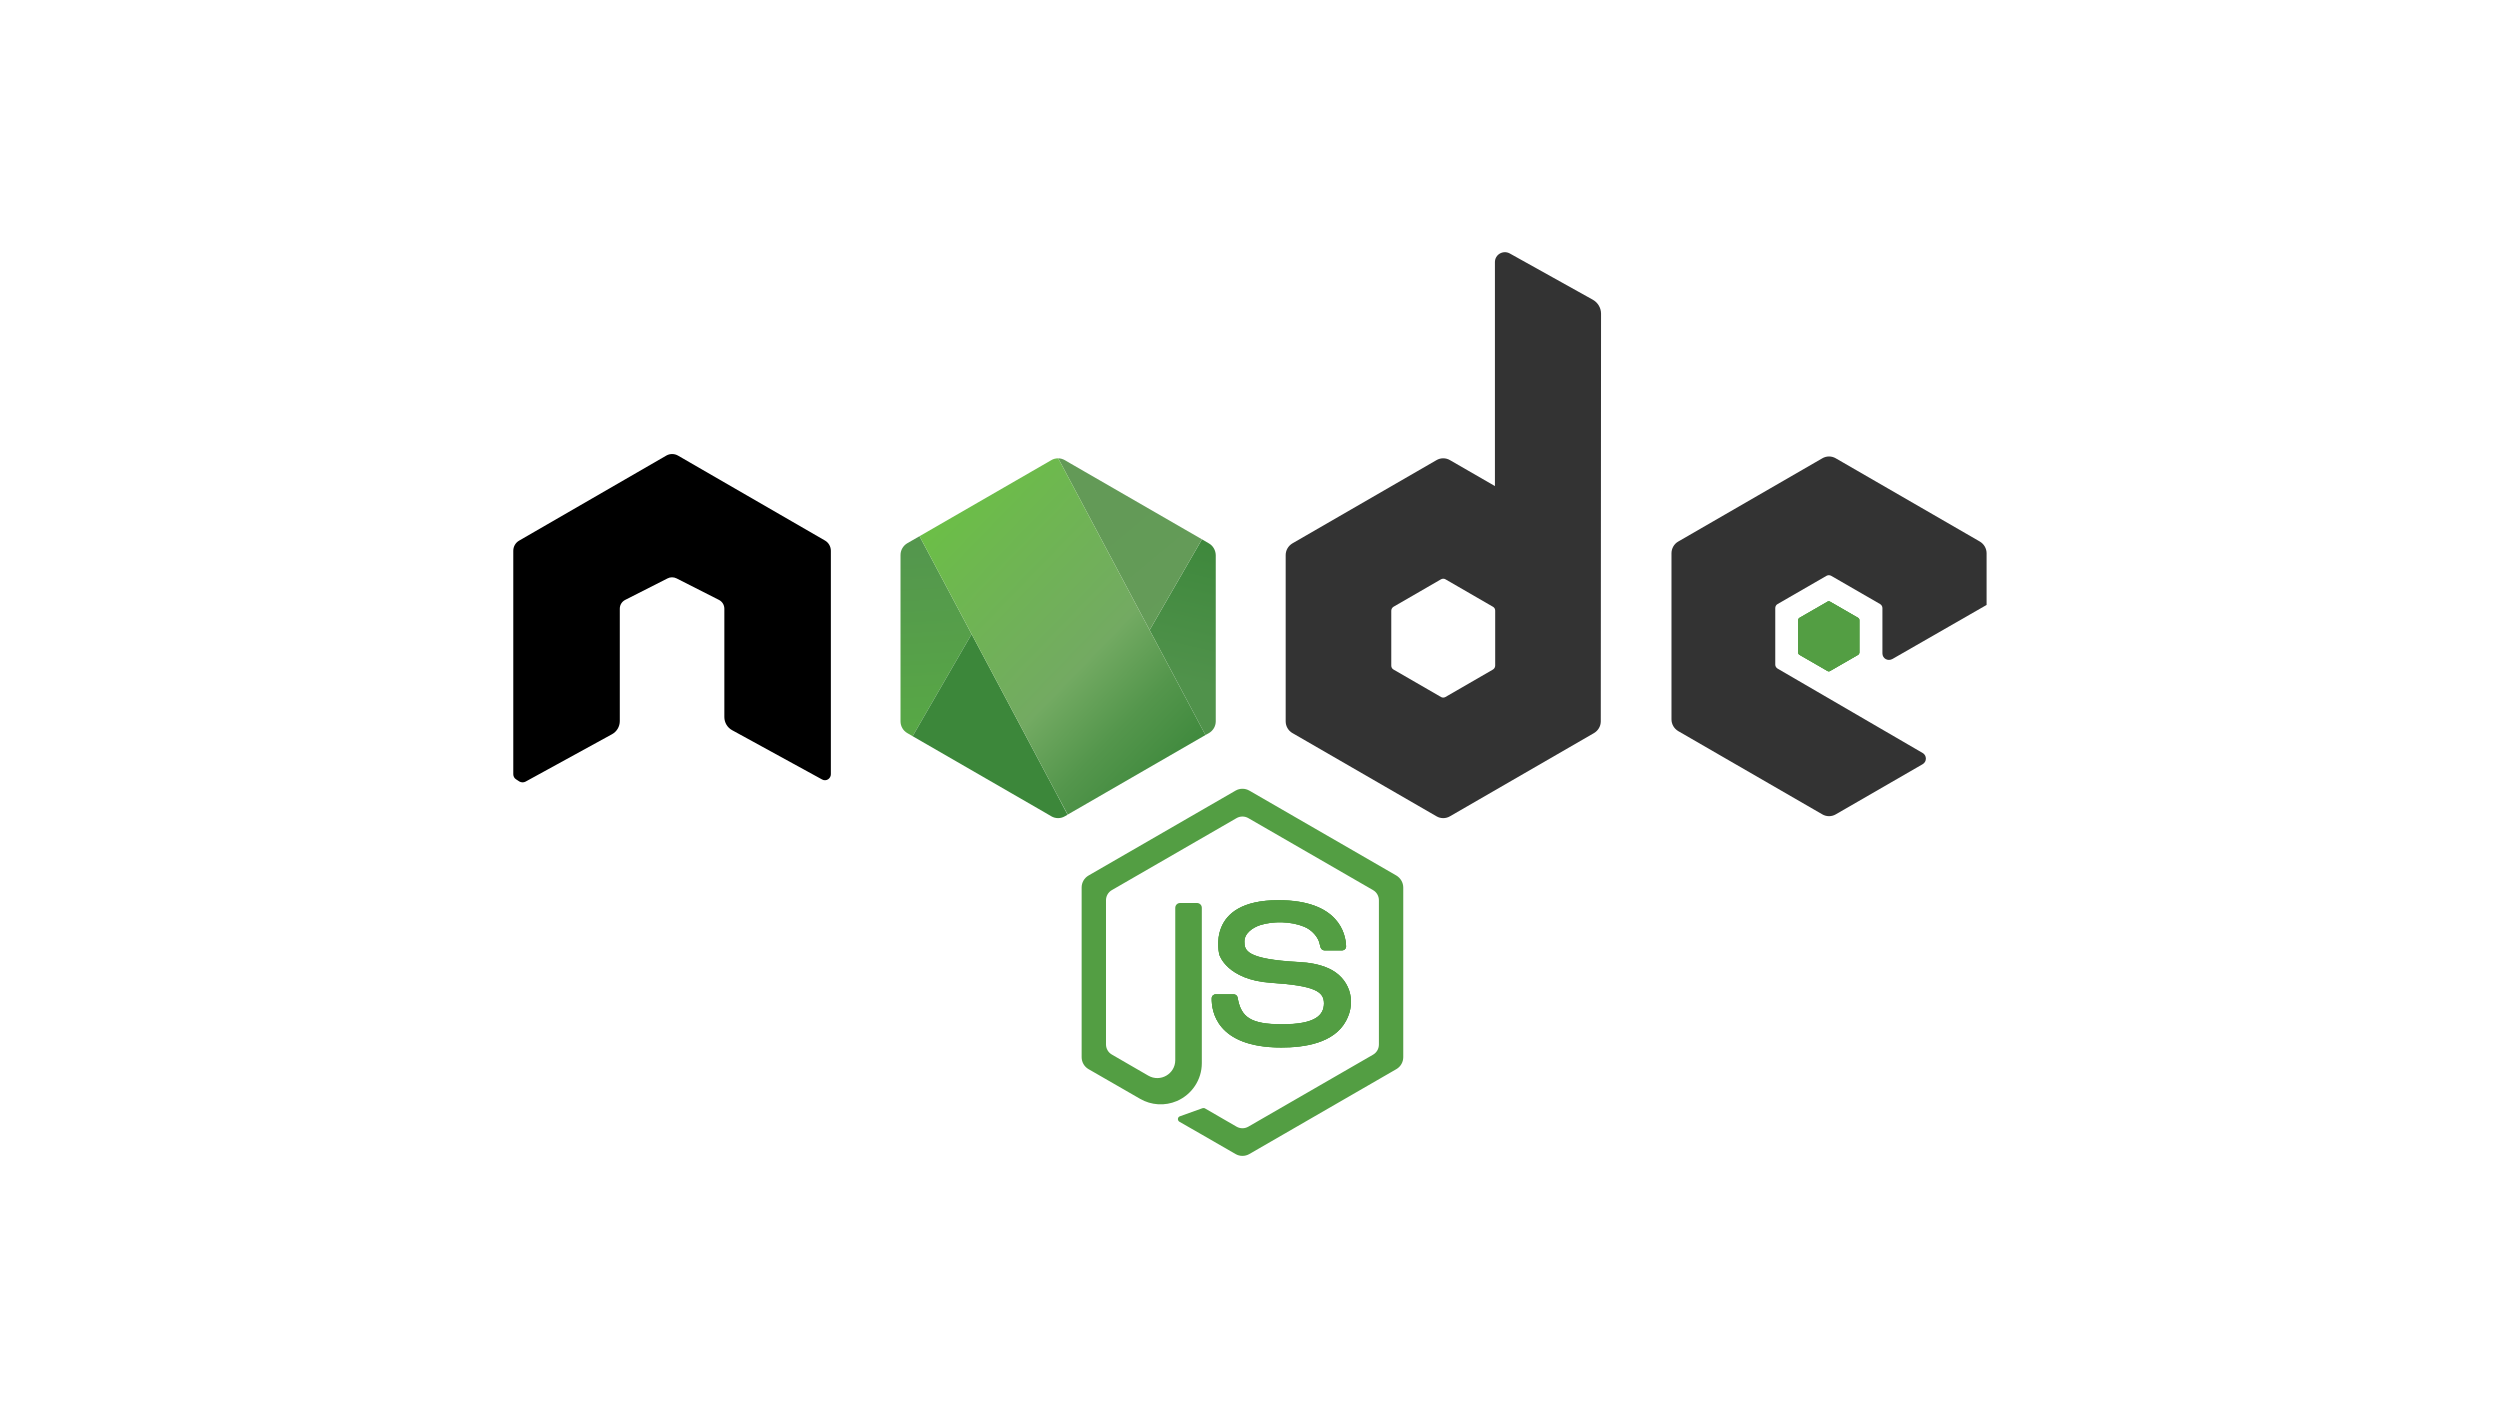<?xml version="1.0" encoding="iso-8859-1"?>
<!-- Generator: Adobe Illustrator 26.0.3, SVG Export Plug-In . SVG Version: 6.00 Build 0)  -->
<!DOCTYPE svg PUBLIC "-//W3C//DTD SVG 1.1//EN" "http://www.w3.org/Graphics/SVG/1.1/DTD/svg11.dtd">
<svg version="1.1" id="Layer_1" xmlns:x="http://ns.adobe.com/Extensibility/1.0/" xmlns:i="http://ns.adobe.com/AdobeIllustrator/10.0/" xmlns:graph="http://ns.adobe.com/Graphs/1.0/"
	 xmlns="http://www.w3.org/2000/svg" xmlns:xlink="http://www.w3.org/1999/xlink" x="0px" y="0px" viewBox="0 0 1920 1080"
	 style="enable-background:new 0 0 1920 1080;" xml:space="preserve">
<style type="text/css">
	.st0{fill:#539E43;}
	.st1{fill:#333333;}
	.st2{fill:url(#SVGID_1_);}
	.st3{fill:url(#SVGID_00000037693329708007467350000005510513152599325060_);}
	.st4{fill:url(#SVGID_00000072992070578187513010000002502838013881186997_);}
	.st5{fill:#3C873A;}
	.st6{fill:url(#SVGID_00000151532257531889375960000010651725881161208234_);}
	.st7{fill:url(#SVGID_00000074438342341005394200000010168077433622541986_);}
	.st8{fill:url(#SVGID_00000031176152983364509120000014695499606714189742_);}
	.st9{fill:url(#SVGID_00000094616879333803311450000011241705572131374267_);}
	.st10{fill:url(#SVGID_00000034811017226314215020000012602115607509296263_);}
</style>
<g>
	<path d="M5962.5,1462.4V1634c0,1.6-0.8,3-2.1,3.9l0,0c-1.4,0.9-3.2,1-4.7,0.1l-69-37.8c-3.7-2-6-5.9-6-10.1V1507
		c0-2.9-1.6-5.5-4.2-6.8l-32.5-16.5c-2.2-1.1-4.8-1.1-6.9,0l-32.5,16.5c-2.6,1.3-4.2,3.9-4.2,6.8v86.3c0,4.2-2.3,8.1-6,10.1
		l-66.4,36.4c-1.5,0.8-3.3,0.7-4.7-0.1l-2.6-1.7c-1.3-0.8-2.1-2.3-2.1-3.9v-171.6c0-3.2,1.7-6.2,4.5-7.8l113-65.3
		c2.8-1.6,6.2-1.6,9,0l113,65.3C5960.8,1456.2,5962.5,1459.2,5962.5,1462.4z"/>
	<path class="st0" d="M6752.4,1515.8v24.8c0,0.7-0.4,1.4-1,1.8l-21.5,12.4c-0.6,0.4-1.4,0.4-2,0l-21.5-12.4c-0.6-0.4-1-1-1-1.8
		v-24.8c0-0.7,0.4-1.4,1-1.8l21.5-12.4c0.6-0.4,1.4-0.4,2,0l21.5,12.4C6752,1514.4,6752.4,1515.1,6752.4,1515.8z"/>
	<path class="st1" d="M6770,1541.3v-34.8c0-1.3-0.7-2.4-1.8-3.1l-37.6-21.7c-1.1-0.6-2.4-0.6-3.5,0l-37.6,21.7
		c-1.1,0.6-1.8,1.8-1.8,3.1v43.4c0,1.3,0.7,2.4,1.8,3.1l111.4,64.8c3.3,1.9,3.3,6.7,0,8.6l-66.7,38.5c-3.2,1.9-7.2,1.9-10.4,0
		l-110.6-63.9c-3.2-1.9-5.2-5.3-5.2-9v-127.7c0-3.7,2-7.2,5.2-9l110.6-63.9c3.2-1.9,7.2-1.9,10.4,0l110.6,63.9
		c3.2,1.9,5.2,5.3,5.2,9v39.7l-72.3,41.5C6774.2,1547.5,6770,1545.1,6770,1541.3z"/>
	<path class="st0" d="M6752.4,1515.8v24.8c0,0.7-0.4,1.4-1,1.8l-21.5,12.4c-0.6,0.4-1.4,0.4-2,0l-21.5-12.4c-0.6-0.4-1-1-1-1.8
		v-24.8c0-0.7,0.4-1.4,1-1.8l21.5-12.4c0.6-0.4,1.4-0.4,2,0l21.5,12.4C6752,1514.4,6752.4,1515.1,6752.4,1515.8z"/>
	<path class="st0" d="M6752.4,1515.8v24.8c0,0.7-0.4,1.4-1,1.8l-21.5,12.4c-0.6,0.4-1.4,0.4-2,0l-21.5-12.4c-0.6-0.4-1-1-1-1.8
		v-24.8c0-0.7,0.4-1.4,1-1.8l21.5-12.4c0.6-0.4,1.4-0.4,2,0l21.5,12.4C6752,1514.4,6752.4,1515.1,6752.4,1515.8z"/>
	<g>
		<path class="st1" d="M6472.4,1240.7v172l-34.5-19.9c-3.2-1.9-7.2-1.9-10.4,0l-110.6,63.9c-3.2,1.9-5.2,5.3-5.2,9v127.7
			c0,3.7,2,7.2,5.2,9l110.6,63.9c3.2,1.9,7.2,1.9,10.4,0l110.6-63.9c3.2-1.9,5.2-5.3,5.2-9l0.2-313.1c0-4.4-2.4-8.5-6.3-10.7
			l-63.9-35.6C6478.6,1231.3,6472.4,1235,6472.4,1240.7z M6472.6,1550.7c0,1.2-0.7,2.4-1.7,3l-36.5,21.1c-1.1,0.6-2.4,0.6-3.4,0
			l-36.5-21.1c-1.1-0.6-1.7-1.8-1.7-3v-42.2c0-1.2,0.7-2.4,1.7-3l36.5-21.1c1.1-0.6,2.4-0.6,3.4,0l36.5,21.1c1.1,0.6,1.7,1.7,1.7,3
			V1550.7z"/>
	</g>
	<g>
		<path class="st0" d="M6341.1,1810c0-9.1-6.8-13.6-40.7-15.8s-39.6-21.5-39.6-21.5s-11.3-41.9,45.3-41.9c46.6,0,51.7,26.1,52,35.3
			c0.1,1.7-1.3,3.2-3.1,3.2h-13.5c-1.4,0-2.6-1-3-2.3c-0.5-2-1.2-4.6-1.4-5c-0.8-1.9-2-3.7-3.4-5.3c-2.1-2.4-4.9-4.4-7.9-5.6
			c-9.9-4.1-23.6-4.4-33.7-1.2c-5.5,1.8-12.1,6.1-12.1,12.6c0,6.8,1.1,13.6,41.9,15.8c7.8,0.4,15.7,1.7,22.8,4.9
			c15.7,7.1,21.9,24.6,13.3,40.3c-9.3,17.2-32.1,20.4-49.7,20.4c-50.1,0-53.6-28.4-53.4-37.8c0-1.7,1.4-3,3.1-3h13.8
			c1.5,0,2.8,1.1,3,2.6c2.6,15,10,20.4,34.2,20.4C6334.6,1826.1,6341.1,1819,6341.1,1810z"/>
		<path class="st0" d="M6358.1,1823.5c-9.3,17.2-32.1,20.4-49.7,20.4c-50.1,0-53.6-28.4-53.4-37.8c0-1.7,1.4-3,3.1-3h13.8
			c1.5,0,2.8,1.1,3,2.6c2.6,15,10,20.4,34.2,20.4c25.6,0,32.1-7.1,32.1-16.1s-6.8-13.6-40.7-15.8s-39.6-21.5-39.6-21.5
			s-11.3-41.9,45.3-41.9c46.6,0,51.7,26.1,52,35.3c0.1,1.7-1.3,3.2-3.1,3.2h-13.5c-1.4,0-2.6-1-3-2.3c-0.5-2-1.2-4.6-1.4-5
			c-0.8-1.9-2-3.7-3.4-5.3c-2.1-2.4-4.9-4.4-7.9-5.6c-9.9-4.1-23.6-4.4-33.7-1.2c-5.5,1.8-12.1,6.1-12.1,12.6
			c0,6.8,1.1,13.6,41.9,15.8c7.8,0.4,15.7,1.7,22.8,4.9C6360.5,1790.4,6366.6,1807.9,6358.1,1823.5z"/>
		<path class="st0" d="M6402,1721v130.3c0,3.8-2,7.3-5.3,9.2l-112.9,65.2c-3.3,1.9-7.3,1.9-10.6,0l-26-15l-17.1-9.8
			c-1.7-1-1.5-3.6,0.4-4.2l17.3-6.2c0.6-0.2,1.4-0.2,2,0.2l24.2,14c2.8,1.6,6.2,1.6,9,0l95.8-55.3c2.8-1.6,4.5-4.6,4.5-7.8v-110.7
			c0-3.2-1.7-6.2-4.5-7.8l-95.8-55.3c-2.8-1.6-6.2-1.6-9,0l-95.8,55.3c-2.8,1.6-4.5,4.6-4.5,7.8v110.7c0,3.2,1.7,6.2,4.5,7.8
			l28,16.2c9.2,5.3,20.7-1.3,20.7-11.9v-116.9c0-2,1.6-3.7,3.7-3.7h13c2,0,3.7,1.6,3.7,3.7v119.3c0,12.7-7.6,24.1-19.2,29.1l0,0
			c-9.1,3.9-19.6,3.3-28.2-1.7l-39.5-22.8c-3.3-1.9-5.3-5.4-5.3-9.2V1721c0-3.8,2-7.3,5.3-9.2l112.9-65.2c3.3-1.9,7.3-1.9,10.6,0
			l112.9,65.2C6400,1713.7,6402,1717.2,6402,1721z"/>
		<path class="st0" d="M6358.1,1823.5c-9.3,17.2-32.1,20.4-49.7,20.4c-50.1,0-53.6-28.4-53.4-37.8c0-1.7,1.4-3,3.1-3h13.8
			c1.5,0,2.8,1.1,3,2.6c2.6,15,10,20.4,34.2,20.4c25.6,0,32.1-7.1,32.1-16.1s-6.8-13.6-40.7-15.8s-39.6-21.5-39.6-21.5
			s-11.3-41.9,45.3-41.9c46.6,0,51.7,26.1,52,35.3c0.1,1.7-1.3,3.2-3.1,3.2h-13.5c-1.4,0-2.6-1-3-2.3c-0.5-2-1.2-4.6-1.4-5
			c-0.8-1.9-2-3.7-3.4-5.3c-2.1-2.4-4.9-4.4-7.9-5.6c-9.9-4.1-23.6-4.4-33.7-1.2c-5.5,1.8-12.1,6.1-12.1,12.6
			c0,6.8,1.1,13.6,41.9,15.8c7.8,0.4,15.7,1.7,22.8,4.9C6360.5,1790.4,6366.6,1807.9,6358.1,1823.5z"/>
	</g>
	<linearGradient id="SVGID_1_" gradientUnits="userSpaceOnUse" x1="6035.379" y1="1439.887" x2="6046.56" y2="1611.6">
		<stop  offset="0" style="stop-color:#53944E"/>
		<stop  offset="0.135" style="stop-color:#54974D"/>
		<stop  offset="0.996" style="stop-color:#58A945"/>
	</linearGradient>
	<path class="st2" d="M6030.5,1451.3l-9.4,5.4c-3.2,1.9-5.2,5.3-5.2,9v127.7c0,3.7,2,7.2,5.2,9l4.1,2.4l45.3-78.4L6030.5,1451.3z"/>
	
		<linearGradient id="SVGID_00000100379352252524498430000005376495748395918258_" gradientUnits="userSpaceOnUse" x1="6259.982" y1="1444.951" x2="6223.243" y2="1597.762">
		<stop  offset="0" style="stop-color:#3C873A"/>
		<stop  offset="7.553367e-02" style="stop-color:#3E883C"/>
		<stop  offset="0.765" style="stop-color:#50924B"/>
	</linearGradient>
	<path style="fill:url(#SVGID_00000100379352252524498430000005376495748395918258_);" d="M6252.7,1456.7l-5.3-3.1l-40.2,69.7
		l42.9,80.6l2.7-1.5c3.2-1.9,5.2-5.3,5.2-9v-127.7C6257.9,1462,6255.9,1458.6,6252.7,1456.7z"/>
	
		<linearGradient id="SVGID_00000105384290245536065830000013351905491000356264_" gradientUnits="userSpaceOnUse" x1="6133.033" y1="1374.745" x2="6246.442" y2="1511.582">
		<stop  offset="0.364" style="stop-color:#639A57"/>
		<stop  offset="1" style="stop-color:#649C58"/>
	</linearGradient>
	<path style="fill:url(#SVGID_00000105384290245536065830000013351905491000356264_);" d="M6146.3,1395.2l-4.1-2.4
		c-1.6-0.9-3.3-1.4-5.1-1.4l5.5,10.3l64.7,121.6l40.2-69.7L6146.3,1395.2z"/>
	<path class="st5" d="M6135.2,1648.1l-64.7-121.6l-45.3,78.4l101.2,58.4l5.3,3.1c3.2,1.9,7.2,1.9,10.4,0l2.1-1.2L6135.2,1648.1z"/>
	
		<linearGradient id="SVGID_00000114774205758610868650000017238209123976204206_" gradientUnits="userSpaceOnUse" x1="6039.914" y1="1430.91" x2="6254.753" y2="1638.562">
		<stop  offset="0" style="stop-color:#6BC045"/>
		<stop  offset="0.192" style="stop-color:#6EB750"/>
		<stop  offset="0.557" style="stop-color:#73AA62"/>
		<stop  offset="0.565" style="stop-color:#71A961"/>
		<stop  offset="0.74" style="stop-color:#54964C"/>
		<stop  offset="0.891" style="stop-color:#428B3F"/>
		<stop  offset="1" style="stop-color:#3C873A"/>
	</linearGradient>
	<path style="fill:url(#SVGID_00000114774205758610868650000017238209123976204206_);" d="M6207.2,1523.4l-64.7-121.6l-5.5-10.3
		c-1.8,0-3.7,0.4-5.3,1.4l-101.2,58.4l40,75.2l64.7,121.6l9.1,17l105.8-61.1L6207.2,1523.4z"/>
</g>
<g>
	<path d="M638.1,423v171.6c0,1.6-0.8,3-2.1,3.9l0,0c-1.4,0.9-3.2,1-4.7,0.1l-69-37.8c-3.7-2-6-5.9-6-10.1v-83.2
		c0-2.9-1.6-5.5-4.2-6.8l-32.5-16.5c-2.2-1.1-4.8-1.1-6.9,0l-32.5,16.5c-2.6,1.3-4.2,3.9-4.2,6.8v86.3c0,4.2-2.3,8.1-6,10.1
		l-66.4,36.4c-1.5,0.8-3.3,0.7-4.7-0.1l-2.6-1.7c-1.3-0.8-2.1-2.3-2.1-3.9V423c0-3.2,1.7-6.2,4.5-7.8l113-65.3c2.8-1.6,6.2-1.6,9,0
		l113,65.3C636.4,416.8,638.1,419.8,638.1,423z"/>
	<path class="st0" d="M1428,476.3v24.8c0,0.7-0.4,1.4-1,1.8l-21.5,12.4c-0.6,0.4-1.4,0.4-2,0l-21.5-12.4c-0.6-0.4-1-1-1-1.8v-24.8
		c0-0.7,0.4-1.4,1-1.8l21.5-12.4c0.6-0.4,1.4-0.4,2,0l21.5,12.4C1427.7,474.9,1428,475.6,1428,476.3z"/>
	<path class="st1" d="M1445.7,501.8V467c0-1.3-0.7-2.4-1.8-3.1l-37.6-21.7c-1.1-0.6-2.4-0.6-3.5,0l-37.6,21.7
		c-1.1,0.6-1.8,1.8-1.8,3.1v43.4c0,1.3,0.7,2.4,1.8,3.1l111.4,64.8c3.3,1.9,3.3,6.7,0,8.6l-66.7,38.5c-3.2,1.9-7.2,1.9-10.4,0
		l-110.6-63.9c-3.2-1.9-5.2-5.3-5.2-9V424.9c0-3.7,2-7.2,5.2-9l110.6-63.9c3.2-1.9,7.2-1.9,10.4,0l110.6,63.9c3.2,1.9,5.2,5.3,5.2,9
		v39.7l-72.3,41.5C1449.8,508.1,1445.7,505.7,1445.7,501.8z"/>
	<path class="st0" d="M1428,476.3v24.8c0,0.7-0.4,1.4-1,1.8l-21.5,12.4c-0.6,0.4-1.4,0.4-2,0l-21.5-12.4c-0.6-0.4-1-1-1-1.8v-24.8
		c0-0.7,0.4-1.4,1-1.8l21.5-12.4c0.6-0.4,1.4-0.4,2,0l21.5,12.4C1427.7,474.9,1428,475.6,1428,476.3z"/>
	<path class="st0" d="M1428,476.3v24.8c0,0.7-0.4,1.4-1,1.8l-21.5,12.4c-0.6,0.4-1.4,0.4-2,0l-21.5-12.4c-0.6-0.4-1-1-1-1.8v-24.8
		c0-0.7,0.4-1.4,1-1.8l21.5-12.4c0.6-0.4,1.4-0.4,2,0l21.5,12.4C1427.7,474.9,1428,475.6,1428,476.3z"/>
	<g>
		<path class="st1" d="M1148.1,201.3v172l-34.5-19.9c-3.2-1.9-7.2-1.9-10.4,0l-110.6,63.9c-3.2,1.9-5.2,5.3-5.2,9V554
			c0,3.7,2,7.2,5.2,9l110.6,63.9c3.2,1.9,7.2,1.9,10.4,0l110.6-63.9c3.2-1.9,5.2-5.3,5.2-9l0.2-313.1c0-4.4-2.4-8.5-6.3-10.7
			l-63.9-35.6C1154.3,191.9,1148.1,195.5,1148.1,201.3z M1148.3,511.2c0,1.2-0.7,2.4-1.7,3l-36.5,21.1c-1.1,0.6-2.4,0.6-3.4,0
			l-36.5-21.1c-1.1-0.6-1.7-1.8-1.7-3V469c0-1.2,0.7-2.4,1.7-3l36.5-21.1c1.1-0.6,2.4-0.6,3.4,0l36.5,21.1c1.1,0.6,1.7,1.7,1.7,3
			V511.2z"/>
	</g>
	<g>
		<path class="st0" d="M1016.8,770.5c0-9.1-6.8-13.6-40.7-15.8c-33.9-2.3-39.6-21.5-39.6-21.5s-11.3-41.9,45.3-41.9
			c46.6,0,51.7,26.1,52,35.3c0.1,1.7-1.3,3.2-3.1,3.2h-13.5c-1.4,0-2.6-1-3-2.3c-0.5-2-1.2-4.6-1.4-5c-0.8-1.9-2-3.7-3.4-5.3
			c-2.1-2.4-4.9-4.4-7.9-5.6c-9.9-4.1-23.6-4.4-33.7-1.2c-5.5,1.8-12.1,6.1-12.1,12.6c0,6.8,1.1,13.6,41.9,15.8
			c7.8,0.4,15.7,1.7,22.8,4.9c15.7,7.1,21.9,24.6,13.3,40.3c-9.3,17.2-32.1,20.4-49.7,20.4c-50.1,0-53.6-28.4-53.4-37.8
			c0-1.7,1.4-3,3.1-3h13.8c1.5,0,2.8,1.1,3,2.6c2.6,15,10,20.4,34.2,20.4C1010.2,786.6,1016.8,779.6,1016.8,770.5z"/>
		<path class="st0" d="M1033.7,784.1c-9.3,17.2-32.1,20.4-49.7,20.4c-50.1,0-53.6-28.4-53.4-37.8c0-1.7,1.4-3,3.1-3h13.8
			c1.5,0,2.8,1.1,3,2.6c2.6,15,10,20.4,34.2,20.4c25.6,0,32.1-7.1,32.1-16.1s-6.8-13.6-40.7-15.8c-33.9-2.3-39.6-21.5-39.6-21.5
			s-11.3-41.9,45.3-41.9c46.6,0,51.7,26.1,52,35.3c0.1,1.7-1.3,3.2-3.1,3.2h-13.5c-1.4,0-2.6-1-3-2.3c-0.5-2-1.2-4.6-1.4-5
			c-0.8-1.9-2-3.7-3.4-5.3c-2.1-2.4-4.9-4.4-7.9-5.6c-9.9-4.1-23.6-4.4-33.7-1.2c-5.5,1.8-12.1,6.1-12.1,12.6
			c0,6.8,1.1,13.6,41.9,15.8c7.8,0.4,15.7,1.7,22.8,4.9C1036.1,750.9,1042.2,768.4,1033.7,784.1z"/>
		<path class="st0" d="M1077.7,681.6v130.3c0,3.8-2,7.3-5.3,9.2l-112.9,65.2c-3.3,1.9-7.3,1.9-10.6,0l-26-15l-17.1-9.8
			c-1.7-1-1.5-3.6,0.4-4.2l17.3-6.2c0.6-0.2,1.4-0.2,2,0.2l24.2,14c2.8,1.6,6.2,1.6,9,0l95.8-55.3c2.8-1.6,4.5-4.6,4.5-7.8V691.4
			c0-3.2-1.7-6.2-4.5-7.8l-95.8-55.3c-2.8-1.6-6.2-1.6-9,0l-95.8,55.3c-2.8,1.6-4.5,4.6-4.5,7.8v110.7c0,3.2,1.7,6.2,4.5,7.8
			l28,16.2c9.2,5.3,20.7-1.3,20.7-11.9V697.2c0-2,1.6-3.7,3.7-3.7h13c2,0,3.7,1.6,3.7,3.7v119.3c0,12.7-7.6,24.1-19.2,29.1h0
			c-9.1,3.9-19.6,3.3-28.2-1.7L836,821.1c-3.3-1.9-5.3-5.4-5.3-9.2V681.6c0-3.8,2-7.3,5.3-9.2l112.9-65.2c3.3-1.9,7.3-1.9,10.6,0
			l112.9,65.2C1075.6,674.3,1077.7,677.8,1077.7,681.6z"/>
		<path class="st0" d="M1033.7,784.1c-9.3,17.2-32.1,20.4-49.7,20.4c-50.1,0-53.6-28.4-53.4-37.8c0-1.7,1.4-3,3.1-3h13.8
			c1.5,0,2.8,1.1,3,2.6c2.6,15,10,20.4,34.2,20.4c25.6,0,32.1-7.1,32.1-16.1s-6.8-13.6-40.7-15.8c-33.9-2.3-39.6-21.5-39.6-21.5
			s-11.3-41.9,45.3-41.9c46.6,0,51.7,26.1,52,35.3c0.1,1.7-1.3,3.2-3.1,3.2h-13.5c-1.4,0-2.6-1-3-2.3c-0.5-2-1.2-4.6-1.4-5
			c-0.8-1.9-2-3.7-3.4-5.3c-2.1-2.4-4.9-4.4-7.9-5.6c-9.9-4.1-23.6-4.4-33.7-1.2c-5.5,1.8-12.1,6.1-12.1,12.6
			c0,6.8,1.1,13.6,41.9,15.8c7.8,0.4,15.7,1.7,22.8,4.9C1036.1,750.9,1042.2,768.4,1033.7,784.1z"/>
	</g>
	
		<linearGradient id="SVGID_00000173128668050070408500000008694177173551079831_" gradientUnits="userSpaceOnUse" x1="711.043" y1="400.444" x2="722.224" y2="572.156">
		<stop  offset="0" style="stop-color:#53944E"/>
		<stop  offset="0.135" style="stop-color:#54974D"/>
		<stop  offset="0.996" style="stop-color:#58A945"/>
	</linearGradient>
	<path style="fill:url(#SVGID_00000173128668050070408500000008694177173551079831_);" d="M706.2,411.8l-9.4,5.4
		c-3.2,1.9-5.2,5.3-5.2,9V554c0,3.7,2,7.2,5.2,9l4.1,2.4l45.3-78.4L706.2,411.8z"/>
	
		<linearGradient id="SVGID_00000124161855432321138430000016066791390145706889_" gradientUnits="userSpaceOnUse" x1="935.646" y1="405.508" x2="898.907" y2="558.319">
		<stop  offset="0" style="stop-color:#3C873A"/>
		<stop  offset="7.553367e-02" style="stop-color:#3E883C"/>
		<stop  offset="0.765" style="stop-color:#50924B"/>
	</linearGradient>
	<path style="fill:url(#SVGID_00000124161855432321138430000016066791390145706889_);" d="M928.4,417.3l-5.3-3.1l-40.2,69.7
		l42.9,80.6l2.7-1.5c3.2-1.9,5.2-5.3,5.2-9V426.3C933.6,422.6,931.6,419.1,928.4,417.3z"/>
	
		<linearGradient id="SVGID_00000035519373754190086400000015488627470830195082_" gradientUnits="userSpaceOnUse" x1="808.697" y1="335.302" x2="922.106" y2="472.139">
		<stop  offset="0.364" style="stop-color:#639A57"/>
		<stop  offset="1" style="stop-color:#649C58"/>
	</linearGradient>
	<path style="fill:url(#SVGID_00000035519373754190086400000015488627470830195082_);" d="M821.9,355.8l-4.1-2.4
		c-1.6-0.9-3.3-1.4-5.1-1.4l5.5,10.3l64.7,121.6l40.2-69.7L821.9,355.8z"/>
	<path class="st5" d="M810.9,608.6L746.2,487l-45.3,78.4l101.2,58.4l5.3,3.1c3.2,1.9,7.2,1.9,10.4,0l2.1-1.2L810.9,608.6z"/>
	
		<linearGradient id="SVGID_00000132788195574070594170000011136523423735407508_" gradientUnits="userSpaceOnUse" x1="715.578" y1="391.467" x2="930.417" y2="599.118">
		<stop  offset="0" style="stop-color:#6BC045"/>
		<stop  offset="0.192" style="stop-color:#6EB750"/>
		<stop  offset="0.557" style="stop-color:#73AA62"/>
		<stop  offset="0.565" style="stop-color:#71A961"/>
		<stop  offset="0.74" style="stop-color:#54964C"/>
		<stop  offset="0.891" style="stop-color:#428B3F"/>
		<stop  offset="1" style="stop-color:#3C873A"/>
	</linearGradient>
	<path style="fill:url(#SVGID_00000132788195574070594170000011136523423735407508_);" d="M882.9,483.9l-64.7-121.6l-5.5-10.3
		c-1.8,0-3.7,0.4-5.3,1.4l-101.2,58.4l40,75.2l64.7,121.6l9.1,17l105.8-61.1L882.9,483.9z"/>
</g>
</svg>
